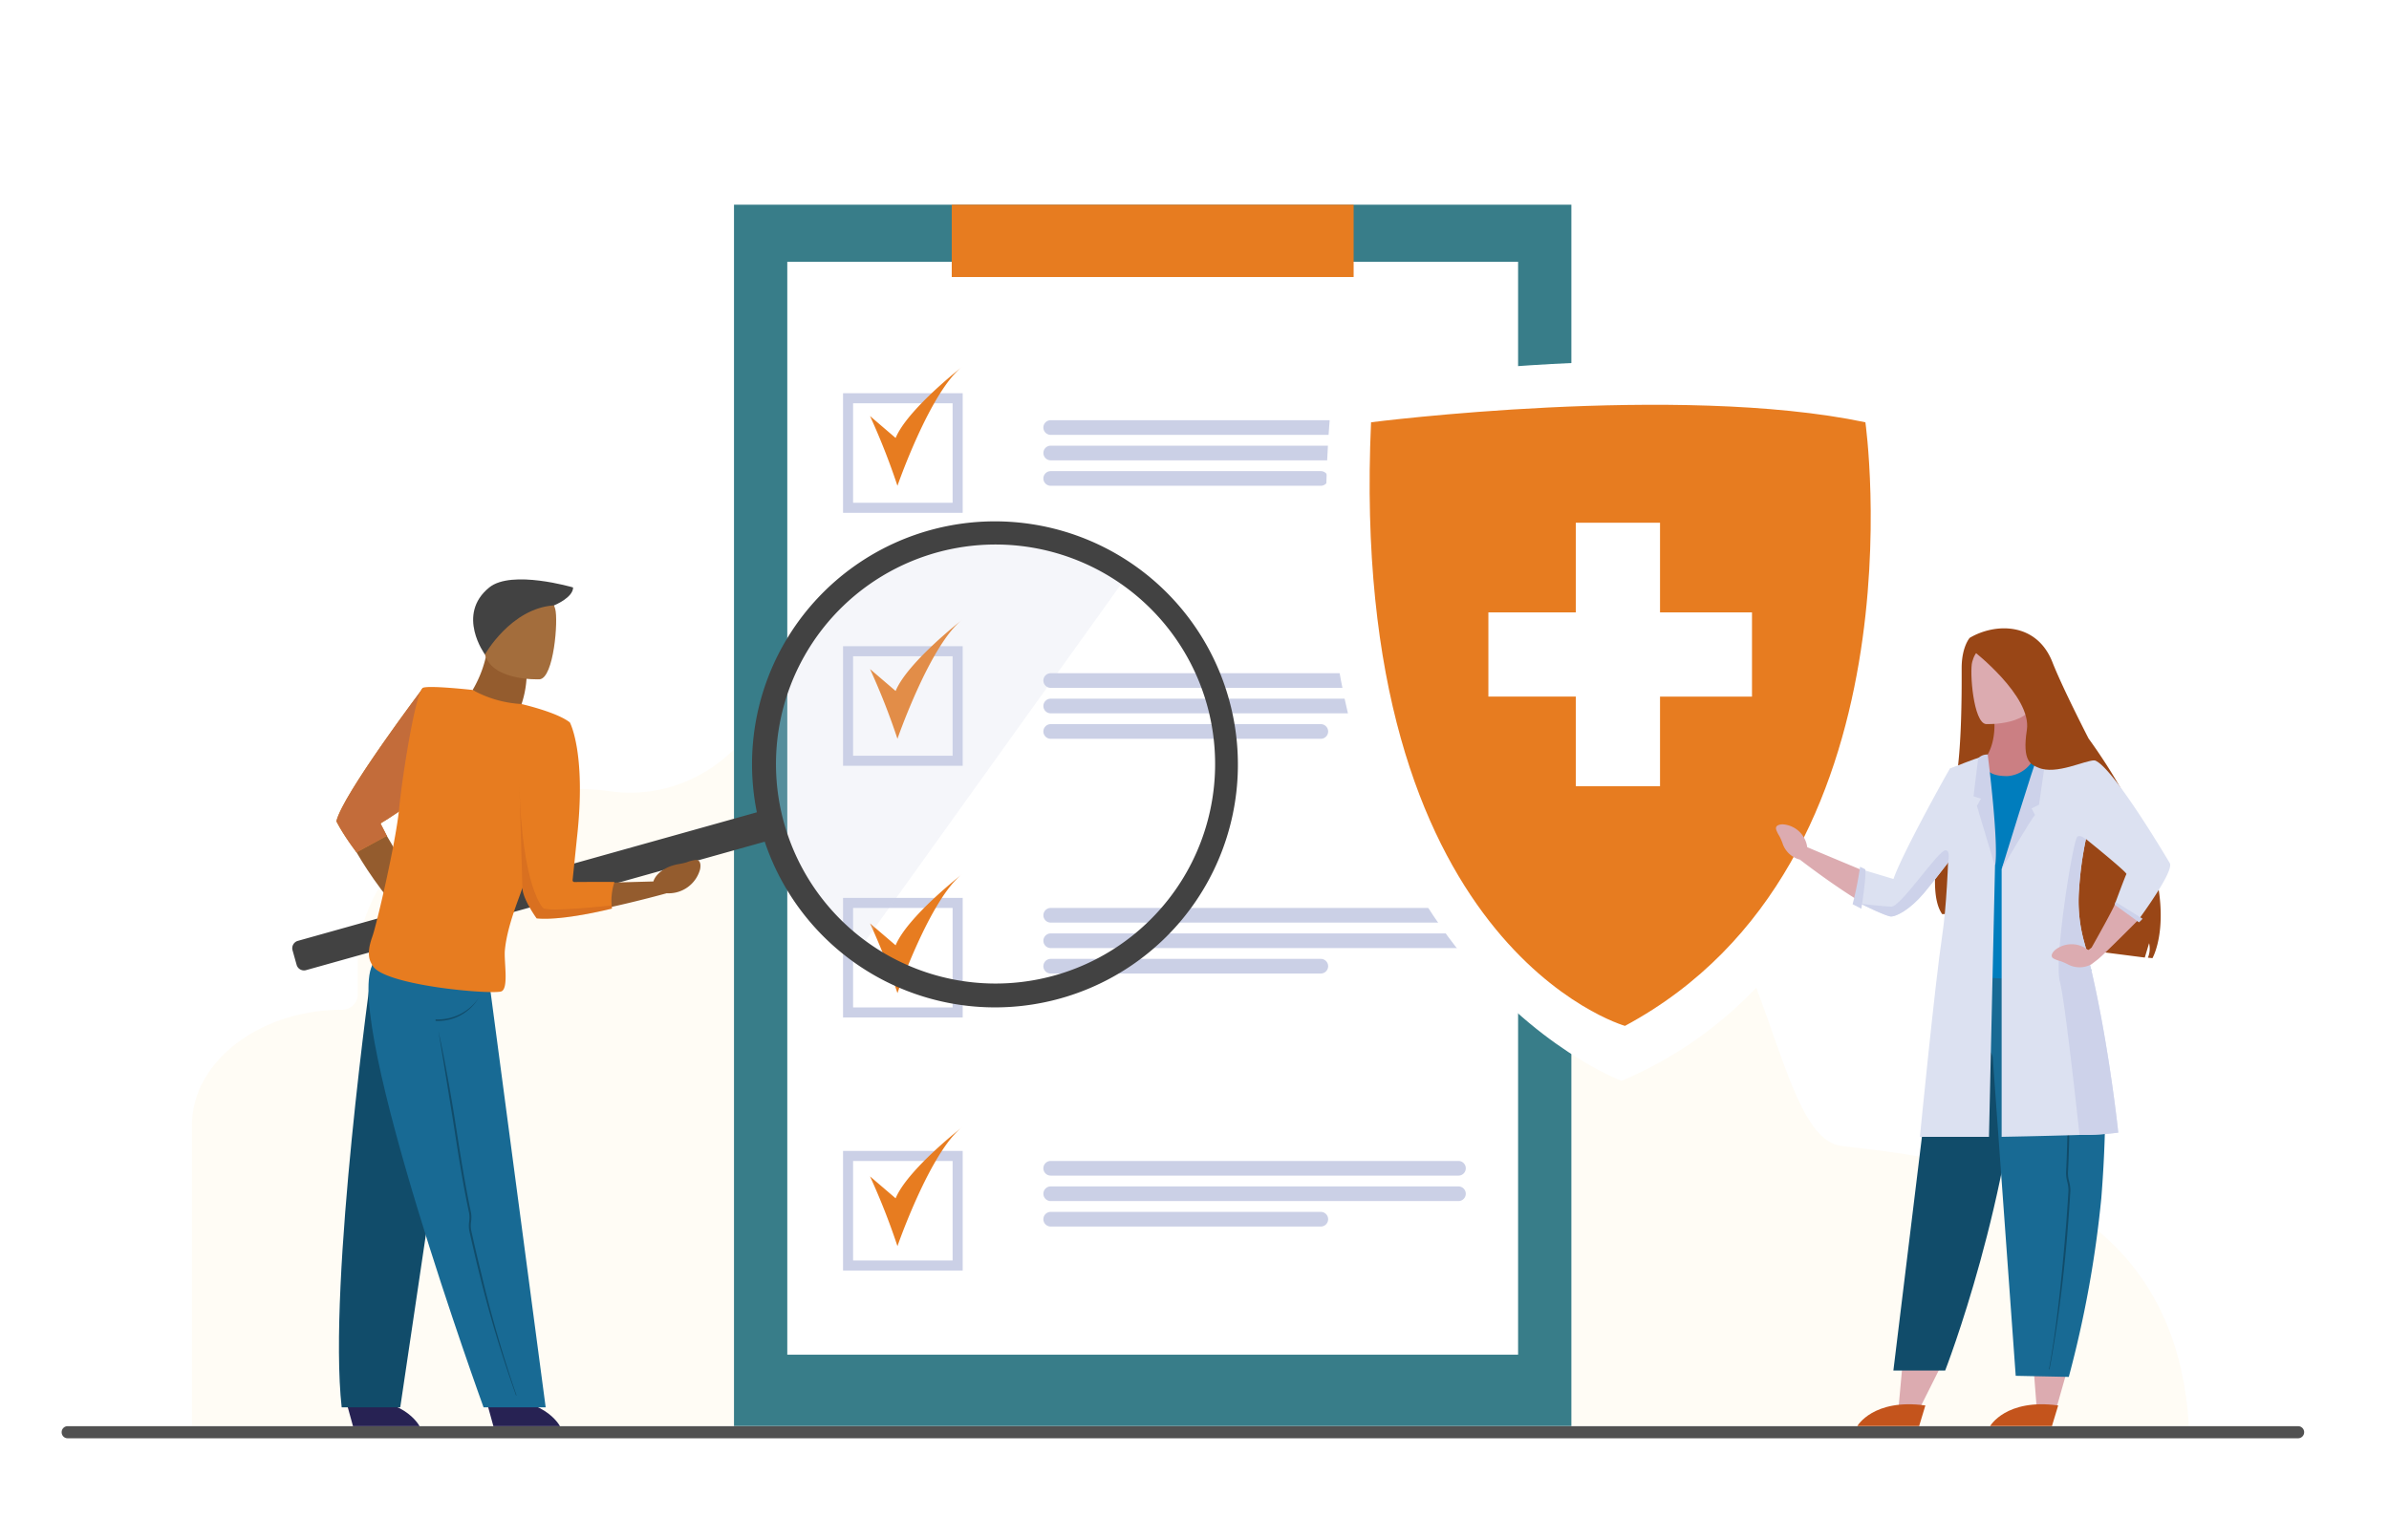 <svg xmlns="http://www.w3.org/2000/svg" width="400" height="258" viewBox="0 0 400 258">
  <g id="Grupo_54926" data-name="Grupo 54926" transform="translate(0 -0.511)">
    <rect id="Rectángulo_5997" data-name="Rectángulo 5997" width="400" height="258" transform="translate(0 0.511)" fill="#fff"/>
    <g id="Grupo_54908" data-name="Grupo 54908" transform="translate(32.142 57.269)">
      <path id="Trazado_110910" data-name="Trazado 110910" d="M583.442,623.087c-2.518-42.828-44.2-45.036-58.174-46.866s-11.492-61.016-52-59.8h0a41.452,41.452,0,0,0-23.937,7.307c-4.671,3.317-10.977-.143-10.977-6.056V490.168c0-27.009-20.332-49.106-45.183-49.106h0c-24.851,0-45.183,22.1-45.183,49.106h0c0,16.167-13.532,28.756-28.828,26.665a44.709,44.709,0,0,0-6.055-.41h0c-19.931,0-36.238,13.112-36.238,29.138v5.193a2.6,2.6,0,0,1-2.538,2.659H274.3c-13.86,0-25.2,8.7-25.2,19.337v50.314l260.4.023Z" transform="translate(-249.102 -441.062)" fill="#fff2ce" opacity="0.2"/>
    </g>
    <rect id="Rectángulo_5998" data-name="Rectángulo 5998" width="140.205" height="204.554" transform="translate(122.897 34.793)" fill="#387d89"/>
    <rect id="Rectángulo_5999" data-name="Rectángulo 5999" width="122.362" height="183.042" transform="translate(131.818 44.353)" fill="#fff"/>
    <rect id="Rectángulo_6000" data-name="Rectángulo 6000" width="67.289" height="12.115" transform="translate(159.355 34.793)" fill="#e77c20"/>
    <g id="Grupo_54911" data-name="Grupo 54911" transform="translate(141.155 104.247)">
      <g id="Grupo_54909" data-name="Grupo 54909" transform="translate(0 4.491)">
        <path id="Trazado_110911" data-name="Trazado 110911" d="M1113.986,859.977h-20.031V839.945h20.031Zm-18.348-1.684H1112.3V841.629h-16.664Z" transform="translate(-1093.955 -839.945)" fill="#cbd0e6"/>
      </g>
      <g id="Grupo_54910" data-name="Grupo 54910" transform="translate(33.542 9.015)">
        <path id="Rectángulo_6001" data-name="Rectángulo 6001" d="M1.227,0H69.5a1.227,1.227,0,0,1,1.227,1.227v0A1.227,1.227,0,0,1,69.5,2.453H1.227A1.227,1.227,0,0,1,0,1.227v0A1.227,1.227,0,0,1,1.227,0Z" fill="#cbd0e6"/>
        <path id="Trazado_110912" data-name="Trazado 110912" d="M1423.4,910.515h-68.27a1.23,1.23,0,0,1-1.227-1.226h0a1.23,1.23,0,0,1,1.227-1.227h68.27a1.23,1.23,0,0,1,1.227,1.227h0A1.23,1.23,0,0,1,1423.4,910.515Z" transform="translate(-1353.902 -903.797)" fill="#cbd0e6"/>
        <path id="Trazado_110913" data-name="Trazado 110913" d="M1400.355,943.565h-45.227a1.23,1.23,0,0,1-1.227-1.227h0a1.23,1.23,0,0,1,1.227-1.227h45.227a1.23,1.23,0,0,1,1.227,1.227h0A1.23,1.23,0,0,1,1400.355,943.565Z" transform="translate(-1353.902 -932.583)" fill="#cbd0e6"/>
      </g>
      <path id="Trazado_110914" data-name="Trazado 110914" d="M1128.954,813.461a114.948,114.948,0,0,1,4.593,11.68s5.516-15.915,10.923-20c0,0-9.239,7.17-11.229,11.992Z" transform="translate(-1124.438 -805.143)" fill="#e77c20"/>
    </g>
    <g id="Grupo_54914" data-name="Grupo 54914" transform="translate(141.155 61.873)">
      <g id="Grupo_54912" data-name="Grupo 54912" transform="translate(0 4.491)">
        <path id="Trazado_110915" data-name="Trazado 110915" d="M1113.986,531.581h-20.031V511.549h20.031Zm-18.348-1.684H1112.3V513.233h-16.664Z" transform="translate(-1093.955 -511.549)" fill="#cbd0e6"/>
      </g>
      <g id="Grupo_54913" data-name="Grupo 54913" transform="translate(33.542 9.015)">
        <path id="Rectángulo_6002" data-name="Rectángulo 6002" d="M1.227,0H69.5a1.227,1.227,0,0,1,1.227,1.227v0A1.227,1.227,0,0,1,69.5,2.453H1.227A1.227,1.227,0,0,1,0,1.227v0A1.227,1.227,0,0,1,1.227,0Z" fill="#cbd0e6"/>
        <path id="Trazado_110916" data-name="Trazado 110916" d="M1423.4,582.119h-68.27a1.23,1.23,0,0,1-1.227-1.226h0a1.23,1.23,0,0,1,1.227-1.227h68.27a1.23,1.23,0,0,1,1.227,1.227h0A1.23,1.23,0,0,1,1423.4,582.119Z" transform="translate(-1353.902 -575.401)" fill="#cbd0e6"/>
        <path id="Trazado_110917" data-name="Trazado 110917" d="M1400.355,615.169h-45.227a1.23,1.23,0,0,1-1.227-1.227h0a1.23,1.23,0,0,1,1.227-1.227h45.227a1.23,1.23,0,0,1,1.227,1.227h0A1.23,1.23,0,0,1,1400.355,615.169Z" transform="translate(-1353.902 -604.187)" fill="#cbd0e6"/>
      </g>
      <path id="Trazado_110918" data-name="Trazado 110918" d="M1128.954,485.065a114.945,114.945,0,0,1,4.593,11.68s5.516-15.915,10.923-20c0,0-9.239,7.17-11.229,11.992Z" transform="translate(-1124.438 -476.747)" fill="#e77c20"/>
    </g>
    <g id="Grupo_54918" data-name="Grupo 54918" transform="translate(141.155 146.841)">
      <g id="Grupo_54915" data-name="Grupo 54915" transform="translate(33.542 5.734)">
        <path id="Trazado_110919" data-name="Trazado 110919" d="M1423.4,1182.138h-68.27a1.23,1.23,0,0,1-1.227-1.227h0a1.23,1.23,0,0,1,1.227-1.227h68.27a1.23,1.23,0,0,1,1.227,1.227h0A1.23,1.23,0,0,1,1423.4,1182.138Z" transform="translate(-1353.902 -1179.685)" fill="#cbd0e6"/>
        <path id="Trazado_110920" data-name="Trazado 110920" d="M1423.4,1215.189h-68.27a1.23,1.23,0,0,1-1.227-1.226h0a1.23,1.23,0,0,1,1.227-1.227h68.27a1.23,1.23,0,0,1,1.227,1.227h0A1.23,1.23,0,0,1,1423.4,1215.189Z" transform="translate(-1353.902 -1208.471)" fill="#cbd0e6"/>
        <path id="Trazado_110921" data-name="Trazado 110921" d="M1400.355,1248.239h-45.227a1.23,1.23,0,0,1-1.227-1.227h0a1.23,1.23,0,0,1,1.227-1.227h45.227a1.23,1.23,0,0,1,1.227,1.227h0A1.23,1.23,0,0,1,1400.355,1248.239Z" transform="translate(-1353.902 -1237.257)" fill="#cbd0e6"/>
      </g>
      <g id="Grupo_54917" data-name="Grupo 54917">
        <g id="Grupo_54916" data-name="Grupo 54916" transform="translate(0 4.05)">
          <path id="Trazado_110922" data-name="Trazado 110922" d="M1113.986,1186.667h-20.031v-20.031h20.031Zm-18.348-1.684H1112.3v-16.664h-16.664Z" transform="translate(-1093.955 -1166.635)" fill="#cbd0e6"/>
        </g>
        <path id="Trazado_110923" data-name="Trazado 110923" d="M1128.954,1143.564a114.939,114.939,0,0,1,4.593,11.68s5.516-15.915,10.923-20c0,0-9.239,7.17-11.229,11.992Z" transform="translate(-1124.438 -1135.246)" fill="#e77c20"/>
      </g>
    </g>
    <g id="Grupo_54921" data-name="Grupo 54921" transform="translate(141.155 189.215)">
      <g id="Grupo_54919" data-name="Grupo 54919" transform="translate(0 4.05)">
        <path id="Trazado_110924" data-name="Trazado 110924" d="M1113.986,1515.063h-20.031v-20.031h20.031Zm-18.348-1.684H1112.3v-16.664h-16.664Z" transform="translate(-1093.955 -1495.031)" fill="#cbd0e6"/>
      </g>
      <g id="Grupo_54920" data-name="Grupo 54920" transform="translate(33.542 5.734)">
        <path id="Rectángulo_6003" data-name="Rectángulo 6003" d="M1.227,0H69.5a1.226,1.226,0,0,1,1.226,1.226v0A1.226,1.226,0,0,1,69.5,2.453H1.226A1.226,1.226,0,0,1,0,1.227v0A1.227,1.227,0,0,1,1.227,0Z" fill="#cbd0e6"/>
        <path id="Trazado_110925" data-name="Trazado 110925" d="M1423.4,1543.585h-68.27a1.23,1.23,0,0,1-1.227-1.227h0a1.23,1.23,0,0,1,1.227-1.227h68.27a1.23,1.23,0,0,1,1.227,1.227h0A1.23,1.23,0,0,1,1423.4,1543.585Z" transform="translate(-1353.902 -1536.867)" fill="#cbd0e6"/>
        <path id="Trazado_110926" data-name="Trazado 110926" d="M1400.355,1576.636h-45.227a1.23,1.23,0,0,1-1.227-1.226h0a1.23,1.23,0,0,1,1.227-1.227h45.227a1.23,1.23,0,0,1,1.227,1.227h0A1.23,1.23,0,0,1,1400.355,1576.636Z" transform="translate(-1353.902 -1565.654)" fill="#cbd0e6"/>
      </g>
      <path id="Trazado_110927" data-name="Trazado 110927" d="M1128.954,1471.96a114.964,114.964,0,0,1,4.593,11.68s5.516-15.915,10.923-20c0,0-9.239,7.17-11.229,11.992Z" transform="translate(-1124.438 -1463.642)" fill="#e77c20"/>
    </g>
    <path id="Trazado_110928" data-name="Trazado 110928" d="M454.461,1852.335H80.992a1,1,0,0,0-.989,1.013h0a1,1,0,0,0,.989,1.013H454.461a1.013,1.013,0,0,0,0-2.026Z" transform="translate(-69.68 -1612.967)" fill="#515151"/>
    <g id="Grupo_54922" data-name="Grupo 54922" transform="translate(222.013 61.011)">
      <path id="Trazado_110929" data-name="Trazado 110929" d="M1721.7,474.486s56.034-10.028,96.62.114c0,0,10.951,90.874-48.234,115.984C1770.086,590.584,1711.947,569.1,1721.7,474.486Z" transform="translate(-1720.597 -470.063)" fill="#fff"/>
      <path id="Trazado_110930" data-name="Trazado 110930" d="M1777.487,529.5s51.389-6.594,82.768,0c0,0,10.478,73.806-40.254,101.09C1820,630.588,1773.531,617.419,1777.487,529.5Z" transform="translate(-1769.938 -519.276)" fill="#e77c20"/>
      <path id="Trazado_110931" data-name="Trazado 110931" d="M1975.468,694.7h-15.4V679.685h-14.1V694.7h-14.638v14.1h14.638v15.018h14.1V708.807h15.4Z" transform="translate(-1904.137 -652.637)" fill="#fff"/>
    </g>
    <g id="scientist_2" data-name="scientist 2" transform="translate(297.356 105.745)">
      <path id="Trazado_110932" data-name="Trazado 110932" d="M2513.172,845.61c2.456-2.436,2.14-21.367,2.168-22.524.082-3.344,1.345-4.74,1.345-4.74,4.235-2.507,11.205-2.672,13.853,4.084,1.7,4.335,6.044,12.763,6.044,12.763,17.759,24.641,10.7,36.8,10.7,36.8l-.759-.084a4.014,4.014,0,0,0,.2-2.431l-.723,2.413-13.119-1.687a39.816,39.816,0,0,0-1.112-6.452l-.062,6.672-1.76.093c.7-14.07-2.292-20.978-3.177-22.691.759,7.822-3.026,20.578-3.026,20.578l-.542-.122,1.229-6.377-1.573,6.3-1.524-.346q.364-1.274.669-2.485c-.419,1.558-.669,2.485-.669,2.485-3.268-3.556-9.255-3.242-9.255-3.242C2508.827,860.042,2513.172,845.61,2513.172,845.61Z" transform="translate(-2484.245 -816.752)" fill="#994616"/>
      <path id="Trazado_110933" data-name="Trazado 110933" d="M2470.708,1767.087l-3.827,7.639-3.117-1.2.716-7.8Z" transform="translate(-2443.215 -1643.279)" fill="#dcabb0"/>
      <path id="Trazado_110934" data-name="Trazado 110934" d="M2421.478,1824.089l-1.043,3.45h-10.35S2412.733,1822.885,2421.478,1824.089Z" transform="translate(-2396.462 -1693.937)" fill="#c4541c"/>
      <path id="Trazado_110935" data-name="Trazado 110935" d="M2465.054,1257.261l-8.176,66.973h8.67s11.313-28.964,12.936-59.147C2479.1,1253.554,2465.054,1257.261,2465.054,1257.261Z" transform="translate(-2437.218 -1199.927)" fill="#114c6a"/>
      <path id="Trazado_110936" data-name="Trazado 110936" d="M2642.758,1756.011l-1.774,6.229-3.316-.4-.734-9.521Z" transform="translate(-2594.04 -1631.6)" fill="#dcabb0"/>
      <path id="Trazado_110937" data-name="Trazado 110937" d="M2593.817,1824.089l-1.043,3.45h-10.35S2585.072,1822.885,2593.817,1824.089Z" transform="translate(-2546.564 -1693.937)" fill="#c4541c"/>
      <path id="Trazado_110938" data-name="Trazado 110938" d="M2576.367,1261.638h6.421l6.89-.964s4.408,9.629,2.138,38.164a184.649,184.649,0,0,1-5.444,29.926l-8.888-.183-3.838-53.22c-.114-1.458-1.811-1.982-1.811-1.982l.247-11.906Z" transform="translate(-2537.342 -1203.394)" fill="#186a94"/>
      <g id="Grupo_54923" data-name="Grupo 54923" transform="translate(45.713 58.577)">
        <path id="Trazado_110939" data-name="Trazado 110939" d="M2658.875,1336.248c1.2-6.435,2.248-14.069,2.926-22.031.1-1.217.2-2.469.294-3.722.1-1.382.194-2.781.276-4.159a5.9,5.9,0,0,0-.212-1.547,5.692,5.692,0,0,1-.2-1.407c.276-5.239.29-10.035.3-14.266q0-1.665.014-3.261c.069-9.621.143-15.073.147-15.127h0c0,.054-.4,5.481-.469,15.116q-.011,1.6-.014,3.262c-.013,4.227-.027,9.019-.3,14.249a5.936,5.936,0,0,0,.21,1.5,5.686,5.686,0,0,1,.2,1.449c-.083,1.377-.176,2.774-.276,4.154-.091,1.251-.19,2.5-.293,3.718-.677,7.95-1.5,15.651-2.7,22.075Z" transform="translate(-2658.783 -1270.727)" fill="#114c6a"/>
      </g>
      <path id="Trazado_110940" data-name="Trazado 110940" d="M2569.1,914.247s1.018,5.913-2.664,8.7c0,0,1.583,3.432,2.649,3.969,1.189.6,4.305.6,5.321-.261,1.049-.89,1.983-5.133,1.983-5.133a42.064,42.064,0,0,1-.639-9.3Z" transform="translate(-2532.641 -899.903)" fill="#cb7f83"/>
      <path id="Trazado_110941" data-name="Trazado 110941" d="M2560.556,849.122s8.112.371,8.265-4.685,1.3-8.412-3.87-8.863-6.238,1.448-6.7,3.123S2558.45,848.9,2560.556,849.122Z" transform="translate(-2525.39 -833.088)" fill="#dcabb0"/>
      <path id="Trazado_110942" data-name="Trazado 110942" d="M2520.242,1016.74s1.076.887,11.823,1.42q1.05.052,1.993.073a38.408,38.408,0,0,0,8.157-.515,7.367,7.367,0,0,0,3-1.032s-3.354-8.094-3.354-11.94c0-2.657-6-24.2-6-24.2a5.37,5.37,0,0,1-4.678,3.609c-5.445.04-3.321-3.617-3.321-3.617L2521.725,983a11.523,11.523,0,0,1,.476,4.48,5.539,5.539,0,0,1-.465,1.656c-.053.114-.112.226-.177.335-1.483,2.534-.467,6.927.618,12.018S2520.242,1016.74,2520.242,1016.74Z" transform="translate(-2492.406 -959.406)" fill="#007dbd"/>
      <path id="Trazado_110943" data-name="Trazado 110943" d="M2333.829,999.638s-6.469,10.872-9.658,19.086c0,0-7.818-3.246-12.287-5.128l-.685-.289-1.456-.618a4.425,4.425,0,0,0-4.053-3.821s-1.536-.061-1.1,1,.417.607,1,2.109a4.157,4.157,0,0,0,2.93,2.8s.5.388,1.328,1.008h0c.246.184.522.39.823.612,3.72,2.743,11.174,7.985,13.5,7.725,3.146-.352,12.064-13.143,12.064-13.143Z" transform="translate(-2304.51 -976.04)" fill="#dcabb0"/>
      <path id="Trazado_110944" data-name="Trazado 110944" d="M2414.571,1016.864s4.244,2.131,5.086,2.131,3.128-1.109,5.534-3.977c1.049-1.251,2.585-3.208,3.98-5.029,1.806-2.355,3.376-4.481,3.354-4.547-.039-.117-.88-11.892-.88-11.892a19.239,19.239,0,0,0-2.151.685c-.137.137-8.038,14.3-9.446,18.482l-4.7-1.413Z" transform="translate(-2400.37 -970.737)" fill="#dce1f1"/>
      <path id="Trazado_110945" data-name="Trazado 110945" d="M2503.865,1002.57l-1.009,45.294H2491.29s2.527-25.7,3.736-33.736c1.385-9.209,1.288-27.928,1.288-27.928s4.749-1.934,5.11-1.875S2503.865,1002.57,2503.865,1002.57Z" transform="translate(-2467.189 -962.701)" fill="#dce1f1"/>
      <path id="Trazado_110946" data-name="Trazado 110946" d="M2563.236,980.54s1.927,15.02,1.223,18.735l-3.031-10.134.684-1.21-1.251-.391.782-6.376A2.1,2.1,0,0,1,2563.236,980.54Z" transform="translate(-2527.783 -959.406)" fill="#cdd2ea"/>
      <path id="Trazado_110947" data-name="Trazado 110947" d="M2597.364,1003.051v44.826s7.354-.133,13.035-.317a50.025,50.025,0,0,0,6.484-.387c0-.318-2.017-18.658-5.7-31.924a25.5,25.5,0,0,1-.838-9.075,57.288,57.288,0,0,1,1.121-8.126c0-.014.01-.028.013-.042s6.952,5.6,6.776,5.867-1.9,4.929-1.9,4.929,3.264,2.367,3.93,2.7c0,0,6.062-8.174,5.222-9.476,0,0-10.565-17.965-12.967-17.212-.68.214-7.784-.474-7.784-.474Z" transform="translate(-2559.576 -962.714)" fill="#dce1f1"/>
      <path id="Trazado_110948" data-name="Trazado 110948" d="M2603.329,982.874c-.3.3-5.962,18.714-5.962,18.714s5.2-8.879,5.594-9.075l-.581-1.1,1.245-.626,1.134-7.918S2603.816,982.387,2603.329,982.874Z" transform="translate(-2559.579 -961.25)" fill="#cdd2ea"/>
      <path id="Trazado_110949" data-name="Trazado 110949" d="M2559.774,828.1s9.95,7.668,9.071,13.332c-.826,5.321.74,5.794,1.9,6.3,3,1.31,7.905-1.288,9.465-1.211,1.111.055-2.706-1.078-4.52-3.5-4.827-6.447-4.357-15.158-5.321-15.785C2563.81,822.967,2559.774,828.1,2559.774,828.1Z" transform="translate(-2526.837 -824.407)" fill="#994616"/>
      <path id="Trazado_110950" data-name="Trazado 110950" d="M2405.216,1126.207a58.5,58.5,0,0,1-1.251,6.275l1.467.75s.88-5.58.646-6.6Z" transform="translate(-2391.131 -1086.277)" fill="#cdd2ea"/>
      <path id="Trazado_110951" data-name="Trazado 110951" d="M2671.579,1110.74c.776,2.939,2.542,18.776,3.292,25.706a50.025,50.025,0,0,0,6.484-.387c0-.318-2.017-18.658-5.7-31.924a25.494,25.494,0,0,1-.838-9.075,57.255,57.255,0,0,1,1.121-8.126c-.509-.445-1.1-.706-1.432-.423C2673.763,1087.136,2670.582,1106.953,2671.579,1110.74Z" transform="translate(-2624.048 -1051.599)" fill="#cdd2ea"/>
      <path id="Trazado_110952" data-name="Trazado 110952" d="M2672.926,1173.929c-.105.584-3.247,6.171-3.836,7.214-.06.108-.094.167-.094.167l-.558.431a4.424,4.424,0,0,0-5.569-.014s-1.163,1.007-.121,1.482.718.157,2.17.857a4.162,4.162,0,0,0,4.053.038l1.019-.783c.175-.135.493-.421.9-.8,1.957-1.838,5.967-5.888,5.967-5.888Z" transform="translate(-2616.146 -1127.842)" fill="#dcabb0"/>
      <path id="Trazado_110953" data-name="Trazado 110953" d="M2414.571,1113.7s4.244,2.131,5.086,2.131,3.128-1.109,5.534-3.977c1.049-1.251,2.585-3.208,3.98-5.029.195-.962.269-2.027-.385-2.092-1.173-.117-7.51,9.5-9.094,9.446S2414.571,1113.7,2414.571,1113.7Z" transform="translate(-2400.37 -1067.57)" fill="#cdd2ea"/>
      <path id="Trazado_110954" data-name="Trazado 110954" d="M2744.18,1171.9l4.51,2.813a5.927,5.927,0,0,1-.608.607c-.02-.039-4.068-2.955-4.068-2.955Z" transform="translate(-2687.304 -1126.075)" fill="#cdd2ea"/>
    </g>
    <g id="Grupo_54925" data-name="Grupo 54925" transform="translate(48.935 87.824)">
      <path id="Trazado_110955" data-name="Trazado 110955" d="M631.5,1819.1l1.123,4.08h11.147S640.917,1817.676,631.5,1819.1Z" transform="translate(-598.949 -1671.639)" fill="#272253"/>
      <path id="Trazado_110956" data-name="Trazado 110956" d="M449.324,1819.1l1.123,4.08h11.147S458.743,1817.676,449.324,1819.1Z" transform="translate(-440.281 -1671.639)" fill="#272253"/>
      <path id="Trazado_110957" data-name="Trazado 110957" d="M445.393,1253.908s-7.473,53.1-5.123,74.062h9.807l10.264-69.188Z" transform="translate(-431.997 -1179.58)" fill="#114c6a"/>
      <path id="Trazado_110958" data-name="Trazado 110958" d="M498.549,1258.38l9.228,69.59h-10.4s-23.393-64.469-18.631-74.062Z" transform="translate(-465.347 -1179.58)" fill="#186a94"/>
      <g id="Grupo_54924" data-name="Grupo 54924">
        <path id="Trazado_110959" data-name="Trazado 110959" d="M1015.63,696.332a38.158,38.158,0,0,0-11.461,68.092l44.445-62.027A38.089,38.089,0,0,0,1015.63,696.332Z" transform="translate(-909.238 -692.709)" fill="#cdd2ea" opacity="0.2"/>
        <path id="Trazado_110960" data-name="Trazado 110960" d="M536.05,707.574A40.665,40.665,0,0,0,457.033,726.6l-76.856,21.531a1.283,1.283,0,0,0-.887,1.577l.684,2.44a1.283,1.283,0,0,0,1.577.887l76.8-21.515a40.665,40.665,0,0,0,77.7-23.946Zm-29.134,46.341A36.764,36.764,0,1,1,532.4,708.6,36.764,36.764,0,0,1,506.915,753.915Z" transform="translate(-379.244 -677.868)" fill="#424242"/>
      </g>
      <path id="Trazado_110961" data-name="Trazado 110961" d="M565.352,1300.527a7.94,7.94,0,0,0,7.022-3.831,8.288,8.288,0,0,1-7.2,3.56l0,.269Z" transform="translate(-541.179 -1216.847)" fill="#114c6a"/>
      <path id="Trazado_110962" data-name="Trazado 110962" d="M581.868,1400.377a207.762,207.762,0,0,1-6.13-20.341c-.28-1.13-.56-2.293-.832-3.457-.3-1.284-.6-2.586-.877-3.869a5.119,5.119,0,0,1-.006-1.472,4.937,4.937,0,0,0,0-1.34c-1.031-4.881-1.734-9.374-2.353-13.339q-.244-1.56-.482-3.055c-1.45-9.01-2.307-14.112-2.318-14.162h0c.012.05,1.192,5.1,2.644,14.118q.241,1.5.482,3.056c.619,3.961,1.321,8.45,2.35,13.323a5.138,5.138,0,0,1,0,1.43,4.92,4.92,0,0,0,0,1.38c.281,1.281.576,2.582.876,3.865.272,1.163.552,2.325.831,3.453a212.42,212.42,0,0,0,5.9,20.406Z" transform="translate(-544.404 -1253.991)" fill="#114c6a"/>
      <path id="Trazado_110963" data-name="Trazado 110963" d="M622.338,840.533a16.9,16.9,0,0,1-1.235,5.893s-4.407-1.177-5.726-1.745a13.069,13.069,0,0,1-2.092-1.62,19.506,19.506,0,0,0,2.478-6.91C616.331,832.24,622.338,840.533,622.338,840.533Z" transform="translate(-583.085 -814.814)" fill="#945c2e"/>
      <path id="Trazado_110964" data-name="Trazado 110964" d="M635.64,779.091s-9.164.419-9.338-5.292-1.472-9.5,4.372-10.012,7.047,1.636,7.569,3.528S638.019,778.835,635.64,779.091Z" transform="translate(-594.213 -752.634)" fill="#a36d3c"/>
      <path id="Trazado_110965" data-name="Trazado 110965" d="M460.233,893.824s-12.044,12.574-16.876,22.407c0,0,2.416,7.7,13.307,19.327,0,0,.155-.982.609-3.744.09-.543-4.053-10.039-7.748-15.323,0,0,8.575-5.418,10.839-9.858S460.233,893.824,460.233,893.824Z" transform="translate(-435.084 -865.959)" fill="#945c2e"/>
      <path id="Trazado_110966" data-name="Trazado 110966" d="M615.923,765.825s4.342-7.748,11.577-8.225c0,0,3.187-1.276,3.187-3,0,0-10.293-3.036-14.038,0C611.03,759.156,615.923,765.825,615.923,765.825Z" transform="translate(-583.664 -743.526)" fill="#424242"/>
      <path id="Trazado_110967" data-name="Trazado 110967" d="M690.781,947.982c-1.383.273-.832.358-2.787.7s-3.663,1.516-4.081,2.877l-14.421.4c1.132-5.138,1.045-24.466.261-26.033s-8.287-3.077-8.287-3.077l-1.839,9.064s2.291,22.852,4.467,25.007,22.05-3.386,22.05-3.386a5.45,5.45,0,0,0,5.581-3.991S692.164,947.709,690.781,947.982Z" transform="translate(-623.448 -891.246)" fill="#945c2e"/>
      <path id="Trazado_110968" data-name="Trazado 110968" d="M451.043,893.824s-13.494,17.858-14.539,22.364c0,0,.451,1.229,3.376,5.215l5.068-2.765s-.841-1.712-1.017-1.992c0,0-.1-.1.473-.408S447.816,914,447.816,914Z" transform="translate(-429.116 -865.959)" fill="#d1872b"/>
      <path id="Trazado_110969" data-name="Trazado 110969" d="M451.043,893.824s-13.494,17.858-14.539,22.364a35.249,35.249,0,0,0,3.376,5.215l5.068-2.765s-.841-1.712-1.017-1.992c0,0-.1-.1.473-.408S447.816,914,447.816,914Z" transform="translate(-429.116 -865.959)" fill="#c36c3a"/>
      <path id="Trazado_110970" data-name="Trazado 110970" d="M479.223,939.511c1.713,3.46,20.5,5.022,21.678,4.369s.354-5.025.522-6.856c.373-4.04,2.375-8.691,2.85-10.2.056-.183.089-.283.089-.283.033,1.894,2.383,5.14,2.383,5.14,4.473.44,12.612-1.647,12.612-1.647-.026-.179-.046-.357-.06-.531a10.012,10.012,0,0,1,.474-3.906c-.692-.051-5.421-.016-6.7-.005a.3.3,0,0,1-.306-.317l.73-7.089c1.591-14.215-1.189-19.32-1.189-19.32-2.176-1.741-8.14-3.09-8.14-3.09a18.873,18.873,0,0,1-8.14-2.351s-7.052-.784-8.272-.381-3.5,14.659-4.035,20.262-3.762,19.43-4.5,21.472C478.086,937.942,478.962,938.983,479.223,939.511Z" transform="translate(-465.827 -865.183)" fill="#e77c20"/>
      <path id="Trazado_110971" data-name="Trazado 110971" d="M674.394,1035.082c.033,1.894,2.383,5.14,2.383,5.14,4.473.44,12.613-1.647,12.613-1.647-.026-.179-.046-.357-.06-.531-1.5.162-10.4,1.094-11.442.466,0,0-3.574-3.258-4.01-20.96Z" transform="translate(-635.86 -973.72)" fill="#a1431f" opacity="0.2"/>
    </g>
  </g>
</svg>
